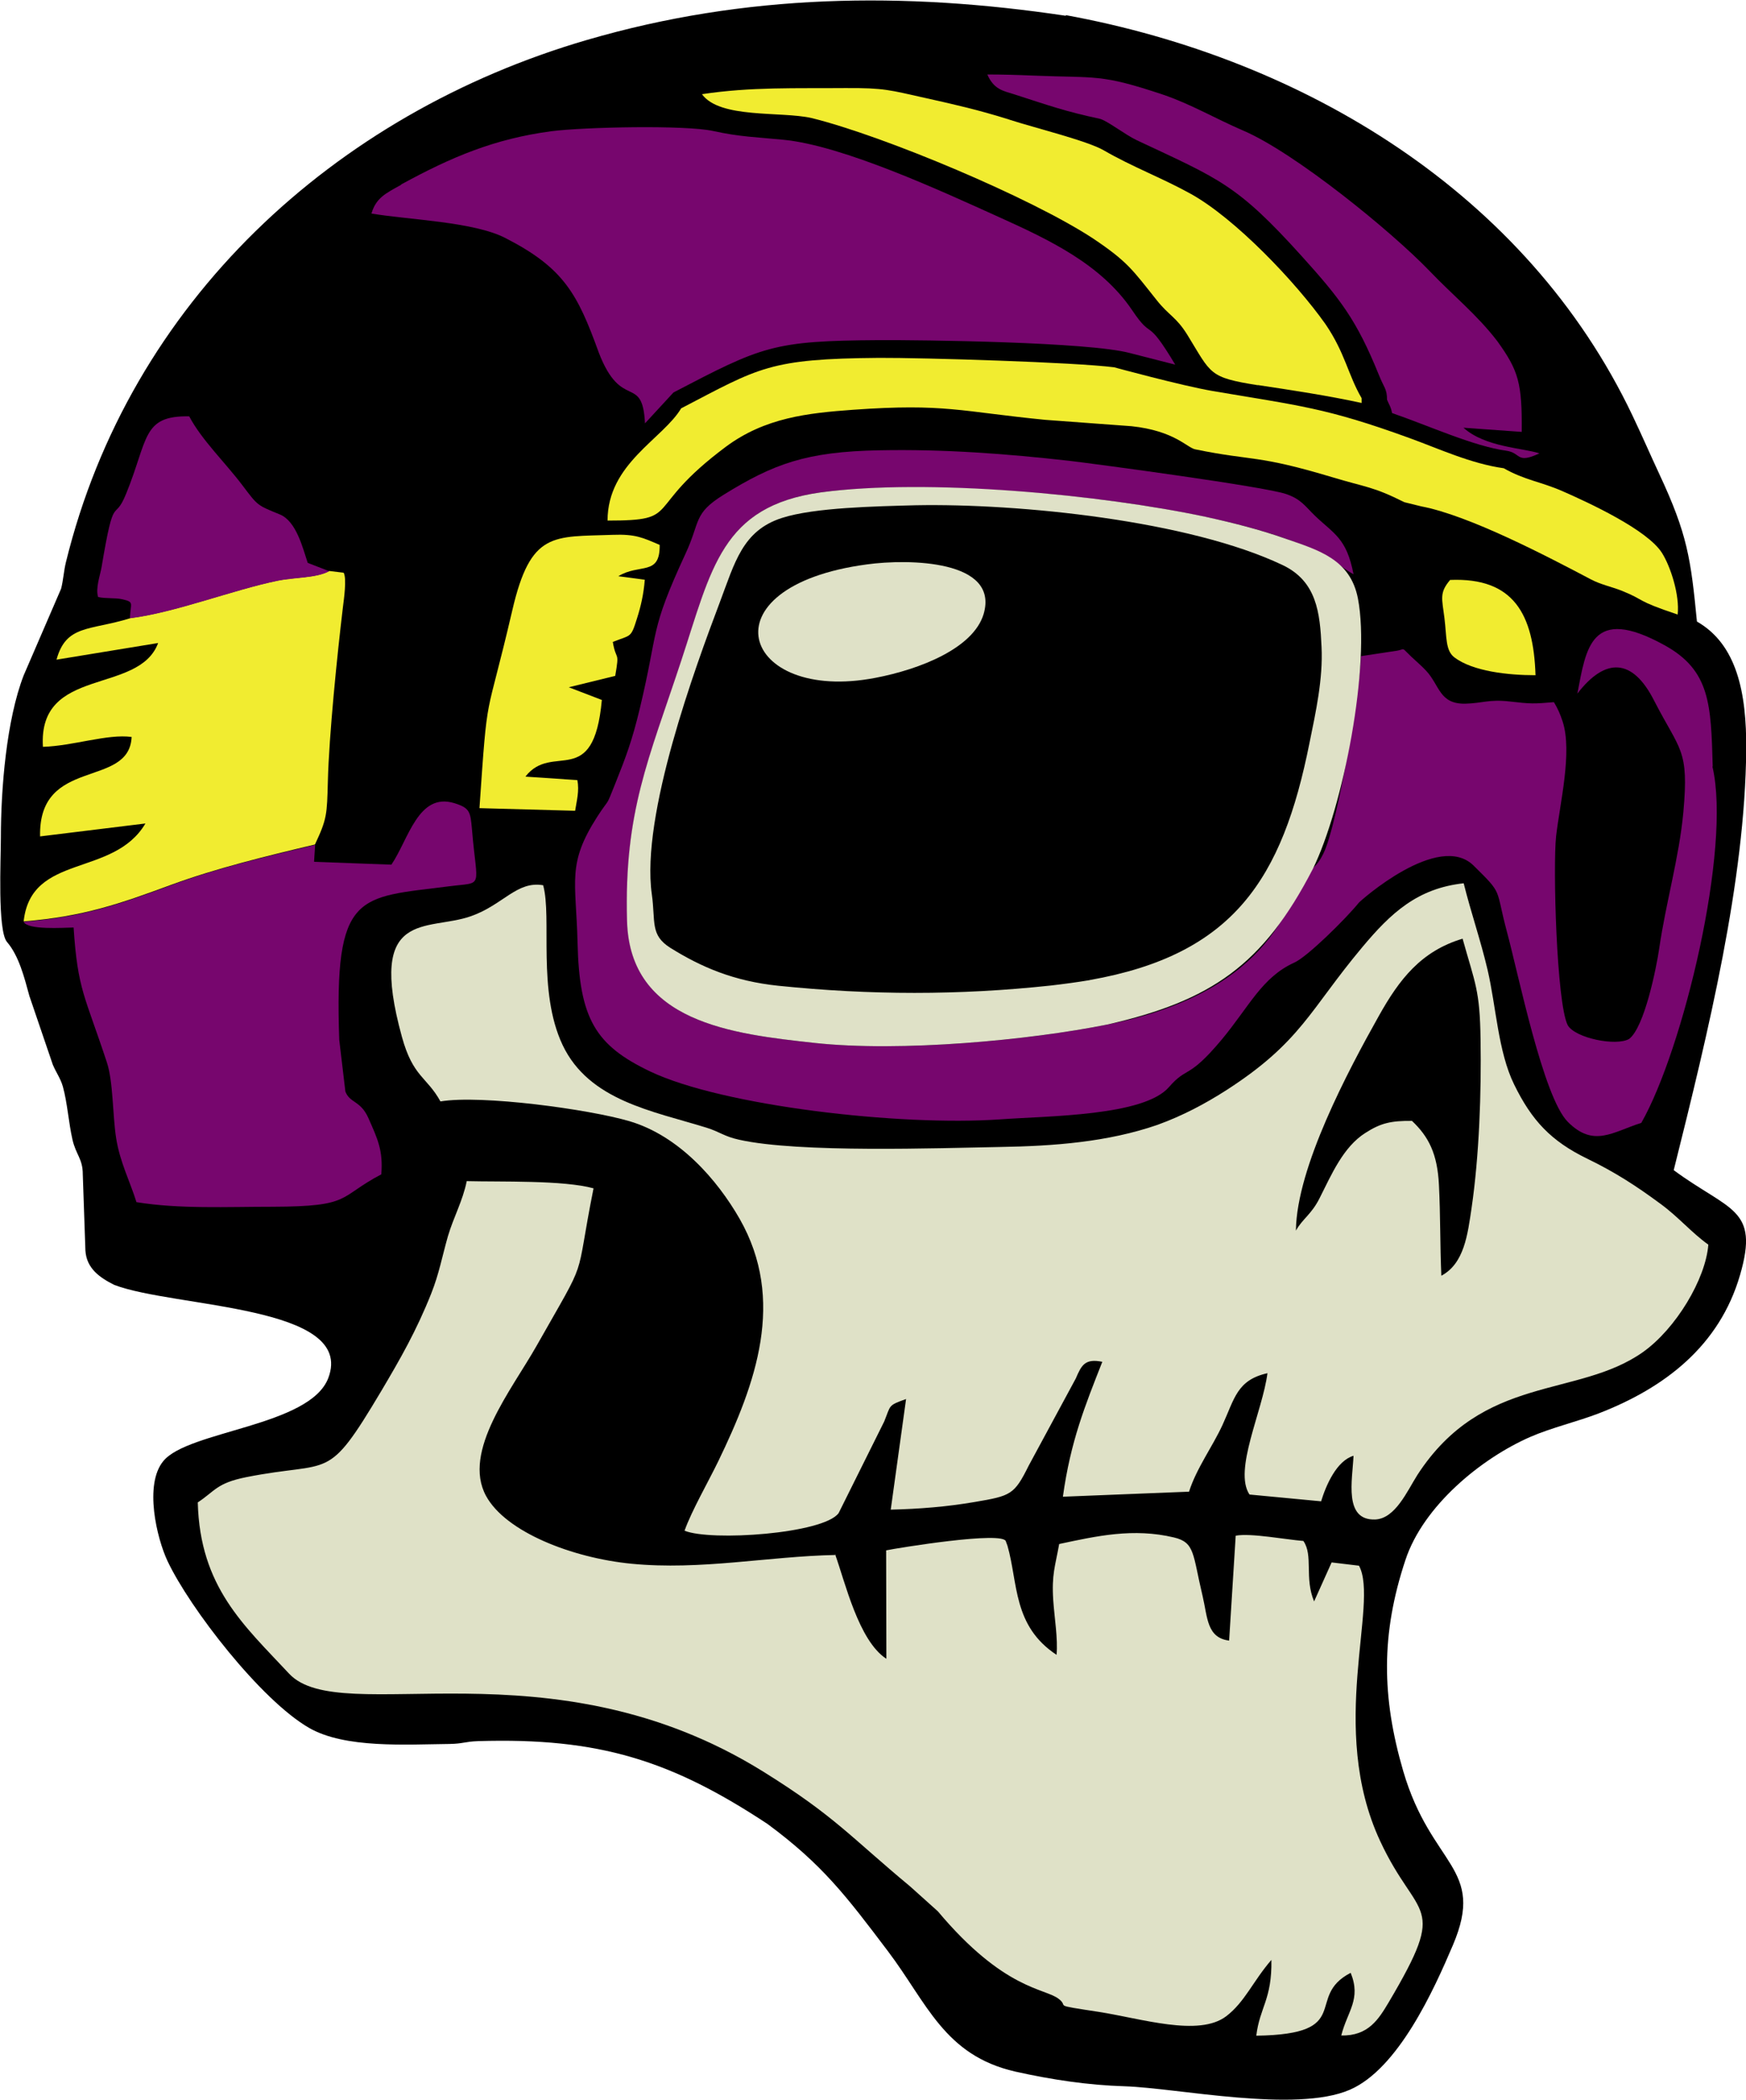 <?xml version="1.0" encoding="UTF-8"?>
<!DOCTYPE svg PUBLIC "-//W3C//DTD SVG 1.1//EN" "http://www.w3.org/Graphics/SVG/1.1/DTD/svg11.dtd">
<!-- Creator: CorelDRAW -->
<svg xmlns="http://www.w3.org/2000/svg" xml:space="preserve" width="43.035mm" height="51.754mm" version="1.1" style="shape-rendering:geometricPrecision; text-rendering:geometricPrecision; image-rendering:optimizeQuality; fill-rule:evenodd; clip-rule:evenodd"
viewBox="0 0 79.72 95.87"
 xmlns:xlink="http://www.w3.org/1999/xlink"
 xmlns:xodm="http://www.corel.com/coreldraw/odm/2003">
 <defs>
  <style type="text/css">
   <![CDATA[
    .fil0 {fill:black}
    .fil2 {fill:#77066E}
    .fil1 {fill:#DFE1C7}
    .fil3 {fill:#F1EC30}
   ]]>
  </style>
 </defs>
 <g id="Camada_x0020_1">
  <g id="_2076186228656">
   <path class="fil0" d="M48.66 0.69c10.87,1.99 21.04,8.11 25.88,18.29 0.42,0.88 0.81,1.78 1.22,2.66 1.29,2.76 1.44,3.87 1.72,6.74 1.82,1.04 2.27,3.24 2.25,5.85 -0.05,5.99 -1.72,12.84 -3.31,19.2 2.55,1.88 3.92,1.72 3.03,4.78 -0.94,3.25 -3.45,5.16 -6.44,6.32 -1.01,0.39 -2.15,0.65 -3.14,1.08 -2.26,0.99 -4.89,3.16 -5.7,5.62 -1.12,3.37 -1.09,6.25 -0.1,9.64 1.28,4.38 3.78,4.38 2.27,7.94 -0.88,2.07 -2.5,5.65 -4.71,6.61 -2.48,1.07 -7.84,-0.08 -10.28,-0.16 -1.67,-0.05 -3.33,-0.3 -4.99,-0.67 -3.25,-0.74 -4.04,-3.15 -5.82,-5.5 -1.89,-2.5 -2.98,-3.95 -5.5,-5.81 -4.38,-2.89 -7.68,-3.95 -13.21,-3.78 -0.61,0.02 -0.67,0.12 -1.32,0.13 -1.97,0.02 -4.75,0.21 -6.39,-0.73 -2.2,-1.26 -5.45,-5.46 -6.47,-7.62 -0.49,-1.04 -1.08,-3.5 -0.19,-4.57 1.14,-1.39 6.69,-1.58 7.53,-3.79 1.26,-3.33 -7.01,-3.2 -9.77,-4.25 -0.66,-0.33 -1.27,-0.75 -1.32,-1.57l-0.12 -3.48c0,-0.71 -0.31,-0.89 -0.47,-1.58 -0.18,-0.79 -0.23,-1.67 -0.44,-2.43 -0.11,-0.38 -0.31,-0.64 -0.46,-1l-1.07 -3.14c-0.23,-0.85 -0.48,-1.83 -1.02,-2.46 -0.44,-0.51 -0.28,-3.8 -0.28,-4.75 0,-2.28 0.26,-5.4 1.04,-7.42l1.71 -3.96c0.1,-0.38 0.12,-0.8 0.22,-1.21 2.91,-11.87 12.24,-20.48 23.8,-23.85 7.23,-2.11 14.45,-2.21 21.86,-1.1z"/>
   <path class="fil1" d="M59.17 56.17c0.04,-2.87 2.37,-7.26 3.79,-9.79 0.93,-1.66 1.92,-2.95 3.82,-3.52 0.57,2.05 0.79,2.33 0.82,4.6 0.04,2.43 -0.06,5.3 -0.41,7.7 -0.18,1.2 -0.33,2.53 -1.38,3.09 -0.06,-1.37 -0.04,-2.78 -0.11,-4.15 -0.07,-1.42 -0.47,-2.2 -1.23,-2.92 -0.96,-0.01 -1.43,0.1 -2.13,0.55 -1.01,0.64 -1.54,1.89 -2.09,2.98 -0.37,0.74 -0.78,0.94 -1.08,1.48zm-21.01 14.83c-3.09,0.06 -6.16,0.71 -9.33,0.4 -2.68,-0.26 -5.74,-1.44 -6.64,-3.1 -1.1,-2.03 1.18,-4.85 2.31,-6.85 2.44,-4.31 1.7,-2.68 2.6,-7.19 -1.36,-0.38 -4.25,-0.29 -5.79,-0.33 -0.18,0.9 -0.6,1.64 -0.86,2.52 -0.27,0.95 -0.4,1.7 -0.76,2.61 -0.68,1.71 -1.41,2.98 -2.28,4.45 -2.53,4.25 -2.22,3.15 -6.18,3.94 -1.34,0.27 -1.41,0.63 -2.2,1.15 0.1,3.87 2.11,5.61 4.17,7.82 2.37,2.54 11.9,-1.6 21.66,4.48 3.25,2.02 3.98,2.98 6.69,5.23l1.27 1.14c3.03,3.61 4.88,3.5 5.52,4 0.51,0.39 -0.41,0.25 1.81,0.59 1.95,0.3 4.58,1.16 5.84,0.2 0.85,-0.65 1.22,-1.6 2.06,-2.57 0.03,1.81 -0.53,2.15 -0.69,3.46 4.53,-0.06 2.18,-1.77 4.31,-2.87 0.49,1.21 -0.15,1.75 -0.43,2.86 1.24,0.03 1.71,-0.75 2.17,-1.52 2.76,-4.67 1.32,-3.66 -0.4,-7.37 -2.4,-5.17 -0.03,-10.84 -0.96,-12.56l-1.25 -0.15 -0.8 1.78c-0.45,-1.07 -0.03,-2.1 -0.49,-2.76 -0.79,-0.06 -2.4,-0.37 -3.09,-0.24l-0.3 4.79c-1.02,-0.13 -0.98,-1.05 -1.21,-2.03 -0.46,-1.92 -0.34,-2.45 -1.31,-2.68 -1.85,-0.44 -3.51,-0.07 -5.24,0.3 -0.18,1.02 -0.35,1.38 -0.27,2.58 0.05,0.75 0.22,1.76 0.15,2.48 -2,-1.32 -1.75,-3.27 -2.24,-4.98l-0.07 -0.19c-0.06,-0.51 -5,0.3 -5.47,0.4l0.01 4.95c-1.27,-0.82 -1.89,-3.53 -2.34,-4.77zm-6.91 -1.11c1.21,0.5 6.35,0.14 7.04,-0.8l2.08 -4.18c0.31,-0.76 0.16,-0.73 1,-1.03l-0.7 5.05c1.3,-0.03 2.56,-0.13 3.84,-0.35 1.65,-0.28 1.8,-0.33 2.46,-1.66l2.15 -3.98c0.26,-0.61 0.42,-0.92 1.21,-0.76 -0.79,2.01 -1.45,3.63 -1.8,6.16l5.76 -0.23c0.34,-1.07 1.07,-2.05 1.53,-3.05 0.55,-1.2 0.66,-2.05 2.05,-2.36 -0.22,1.73 -1.56,4.43 -0.82,5.54l3.27 0.31c0.23,-0.75 0.71,-1.85 1.48,-2.08 -0.05,1.11 -0.46,2.96 0.99,2.91 0.92,-0.04 1.46,-1.3 1.93,-2.04 3,-4.62 7.3,-3.49 10.29,-5.6 1.51,-1.07 2.87,-3.34 2.99,-4.91 -0.76,-0.54 -1.37,-1.27 -2.18,-1.86 -1.12,-0.83 -2.1,-1.46 -3.36,-2.07 -1.64,-0.8 -2.52,-1.73 -3.33,-3.39 -0.73,-1.49 -0.82,-3.56 -1.21,-5.23 -0.31,-1.33 -0.76,-2.62 -1.09,-3.95 -2.11,0.23 -3.32,1.35 -4.64,2.93 -2.38,2.84 -2.78,4.31 -6.17,6.5 -1.01,0.65 -2.04,1.19 -3.17,1.6 -2.28,0.79 -4.76,0.97 -7.16,1.01 -2.83,0.05 -9.22,0.28 -11.94,-0.33 -0.69,-0.15 -0.88,-0.36 -1.49,-0.55 -2.45,-0.76 -5.36,-1.23 -6.57,-3.77 -1.17,-2.47 -0.48,-5.81 -0.89,-7.3 -1.2,-0.21 -1.82,0.89 -3.29,1.41 -1.99,0.71 -4.78,-0.38 -3.16,5.51 0.51,1.85 1.13,1.81 1.76,2.95 1.88,-0.31 6.78,0.36 8.62,0.9 2.28,0.67 4.02,2.68 5.04,4.46 2.12,3.72 0.74,7.52 -0.97,11.06 -0.44,0.91 -1.23,2.29 -1.54,3.17z"/>
   <path class="fil2" d="M63.33 18.25c0.09,0.23 0.17,0.3 0.23,0.61 1.63,0.56 3.73,1.52 5.22,1.72 0.69,0.1 0.44,0.62 1.51,0.12 -0.76,-0.25 -2.48,-0.28 -3.47,-1.17l2.66 0.19c0.02,-2.23 -0.14,-2.79 -1.12,-4.15 -0.93,-1.21 -2.01,-2.07 -3.08,-3.19 -1.76,-1.83 -6.16,-5.41 -8.52,-6.42 -1.28,-0.55 -2.39,-1.21 -3.66,-1.64 -2.87,-0.96 -3.02,-0.75 -5.94,-0.87 -0.7,-0.03 -1.38,-0.05 -2.08,-0.05 0.3,0.69 0.73,0.75 1.24,0.91 1.49,0.48 2.32,0.78 3.88,1.11 0.33,0.07 1.17,0.73 1.7,0.98 3.79,1.78 4.58,2.02 7.53,5.29 1.77,1.96 2.51,2.92 3.52,5.41 0.24,0.61 0.38,0.64 0.38,1.16zm-45.02 -9.81c-0.7,0.39 -1.14,0.59 -1.35,1.31 1.72,0.29 4.67,0.37 6.12,1.12 2.67,1.37 3.29,2.55 4.26,5.23 1.04,2.7 1.99,0.94 2.11,3.23l1.3 -1.41c4.06,-2.12 4.54,-2.36 9.39,-2.39 1.91,-0.01 9.56,0.08 11.45,0.59l2.07 0.53c-1.37,-2.29 -0.99,-1.03 -1.97,-2.49 -1.42,-2.1 -3.8,-3.22 -6.08,-4.25 -2.59,-1.17 -7.12,-3.27 -9.85,-3.53 -1.21,-0.12 -1.98,-0.13 -3.2,-0.4 -1.27,-0.28 -5.9,-0.18 -7.38,0.01 -2.62,0.35 -4.57,1.18 -6.86,2.43z"/>
   <path class="fil2" d="M78.2 34.98c-0.08,-2.81 -0.11,-4.37 -2.2,-5.52 -3.37,-1.86 -3.58,0.14 -3.98,2.21 1.28,-1.66 2.52,-1.63 3.51,0.33 1.18,2.3 1.59,2.19 1.33,5.08 -0.19,2.06 -0.8,4.14 -1.1,6.21 -0.13,0.9 -0.68,3.63 -1.38,4.15 -0.6,0.34 -2.46,-0.04 -2.8,-0.63 -0.51,-1.01 -0.68,-7.25 -0.53,-8.63 0.17,-1.48 0.75,-3.84 0.3,-5.23 -0.11,-0.34 -0.22,-0.59 -0.4,-0.89 -0.93,0.08 -1.05,0.08 -2.01,-0.03 -0.96,-0.11 -1.24,0.08 -2.04,0.1 -1.19,0.02 -1.16,-0.84 -1.79,-1.51 -0.27,-0.29 -0.6,-0.55 -0.9,-0.86 -0.18,-0.19 -0.13,-0.1 -0.42,-0.05 -0.55,0.08 -1.1,0.17 -1.65,0.25 -0.04,1.52 -1.06,7.69 -1.72,9.02 -0.31,0.63 -0.46,0.57 -0.8,0.97 -0.77,0.89 -1.27,5.28 -9.05,6.83 -3.53,0.71 -9.44,1.27 -13.37,0.84 -3.74,-0.41 -8.43,-0.93 -8.56,-5.56 -0.14,-5 0.99,-7.39 2.46,-11.85 1.39,-4.24 1.84,-7.1 6.4,-7.73 5.16,-0.71 16.93,0.26 22.1,2.46 1.48,0.63 1.47,0.88 2.2,1.28 -0.32,-1.67 -0.9,-1.84 -1.78,-2.69 -0.43,-0.42 -0.62,-0.74 -1.29,-0.97 -0.95,-0.34 -8.72,-1.38 -9.91,-1.52 -2.84,-0.32 -5.73,-0.54 -8.67,-0.48 -3.34,0.06 -4.83,0.62 -7.11,2.03 -1.4,0.87 -1.05,1.21 -1.74,2.69 -1.66,3.59 -1.21,3.41 -2.09,7.08 -0.35,1.46 -0.63,2.2 -1.13,3.45 -0.45,1.12 -0.2,0.54 -0.81,1.48 -1.39,2.17 -0.97,2.9 -0.9,5.75 0.08,3.48 0.82,4.69 3.31,5.88 3.31,1.58 11.43,2.51 15.98,2.19 2.22,-0.16 6.56,-0.15 7.71,-1.47 0.85,-0.98 0.86,-0.32 2.41,-2.17 1.27,-1.53 1.84,-2.85 3.32,-3.52 0.6,-0.27 2.35,-2 2.94,-2.73 0.06,-0.08 3.64,-3.27 5.24,-1.7 1.37,1.35 0.98,0.99 1.52,3.01 0.53,1.96 1.66,7.56 2.78,8.69 1.18,1.19 2.04,0.47 3.36,0.05 1.91,-3.35 4.12,-12.53 3.25,-16.26z"/>
   <path class="fil2" d="M14.38 38.58c-2.27,0.54 -4.53,1.08 -6.59,1.85 -2.28,0.84 -3.96,1.44 -6.71,1.66 0.18,0.38 1.78,0.27 2.28,0.26 0.19,2.87 0.51,3.09 1.52,6.16 0.29,0.87 0.26,2.41 0.42,3.44 0.17,1.11 0.64,2 0.93,2.94 1.96,0.32 4.12,0.21 6.22,0.21 3.64,-0.01 2.96,-0.43 4.96,-1.48 0.09,-1.1 -0.18,-1.64 -0.59,-2.57 -0.36,-0.81 -0.84,-0.67 -1.05,-1.21l-0.28 -2.36c-0.24,-6.8 0.86,-6.48 5,-7.01 1.63,-0.21 1.29,0.17 1.06,-2.6 -0.07,-0.81 -0.1,-0.98 -0.81,-1.2 -1.65,-0.5 -2.09,1.67 -2.87,2.81l-3.53 -0.13 0.05 -0.77z"/>
   <path class="fil3" d="M5.94 28.23c-1.84,0.57 -2.92,0.28 -3.36,1.89l4.64 -0.76c-0.88,2.38 -5.49,1.04 -5.26,4.74 1.38,-0.04 2.94,-0.6 4.05,-0.45 -0.11,2.37 -4.26,0.88 -4.18,4.54l4.81 -0.59c-1.47,2.48 -5.22,1.34 -5.56,4.47 2.75,-0.22 4.43,-0.82 6.71,-1.66 2.06,-0.76 4.32,-1.31 6.59,-1.85 0.55,-1.17 0.55,-1.36 0.59,-2.89 0.05,-2.07 0.43,-5.81 0.69,-7.97 0.04,-0.31 0.18,-1.3 0.03,-1.55l-0.66 -0.08c-0.57,0.32 -1.59,0.28 -2.36,0.44 -2.01,0.41 -4.69,1.46 -6.73,1.71z"/>
   <path class="fil1" d="M49.77 44.75c-0.6,0.1 -1.19,0.18 -1.8,0.25 -4.19,0.45 -8.24,0.44 -12.43,0.01 -2.03,-0.21 -3.52,-0.85 -4.93,-1.73 -0.94,-0.59 -0.67,-1.19 -0.85,-2.46 -0.5,-3.6 1.98,-10.34 3.11,-13.33 0.68,-1.8 1.03,-3.26 2.83,-3.84 1.49,-0.48 4.29,-0.53 6.11,-0.58 4.75,-0.09 12.48,0.7 16.75,2.73 1.56,0.74 1.71,2.18 1.78,3.74 0.07,1.46 -0.26,2.96 -0.55,4.38 -1.24,6.21 -3.46,9.67 -10.04,10.83zm5.29 -21.15c-4.79,-1.02 -12.71,-1.77 -17.57,-1.12 -4.56,0.63 -5,3.49 -6.4,7.73 -1.47,4.46 -2.6,6.85 -2.46,11.85 0.13,4.63 4.82,5.15 8.56,5.56 3.94,0.43 9.84,-0.13 13.37,-0.84 4.74,-1.08 7.12,-2.72 9.38,-7.1 1.39,-2.82 2.65,-9.31 2.06,-12.36 -0.35,-1.78 -1.77,-2.19 -3.29,-2.72 -1.19,-0.42 -2.42,-0.73 -3.65,-1z"/>
   <path class="fil3" d="M31.11 18.63c-0.84,1.42 -3.37,2.53 -3.37,5.14 3.49,0 1.53,-0.48 5.4,-3.37 1.79,-1.33 3.74,-1.54 5.81,-1.69 4.2,-0.3 4.9,0.08 8.78,0.46l3.93 0.29c1.99,0.21 2.55,1 2.93,1.06 2.63,0.54 2.78,0.23 6.21,1.26 1.62,0.49 1.86,0.42 3.32,1.15l0.77 0.19c2.18,0.41 5.75,2.28 7.74,3.33 0.45,0.24 0.95,0.34 1.41,0.52 1.14,0.46 0.56,0.42 2.56,1.09 0.1,-0.89 -0.33,-2.21 -0.72,-2.82 -0.67,-1.05 -3.3,-2.27 -4.53,-2.81 -1,-0.44 -1.72,-0.5 -2.69,-1.05 -1.5,-0.21 -2.96,-0.89 -4.28,-1.37 -3.87,-1.41 -5.05,-1.48 -9.03,-2.16 -1.4,-0.24 -4.48,-1.08 -4.48,-1.08 -1.78,-0.23 -8.73,-0.44 -10.73,-0.43 -5.03,0.04 -5.46,0.44 -9.03,2.3z"/>
   <path class="fil3" d="M57.42 17.58c1.53,0.23 3.25,0.49 4.75,0.82l0 -0.22c-0.62,-1.06 -0.75,-2.06 -1.65,-3.38 -1.35,-1.91 -4.12,-4.83 -6.17,-5.96 -1.3,-0.72 -2.65,-1.22 -3.96,-1.98 -0.74,-0.43 -3.2,-1.04 -4.25,-1.38l-0.15 -0.05c-1.36,-0.42 -2.32,-0.64 -3.71,-0.95 -1.67,-0.37 -1.89,-0.47 -3.69,-0.46 -2.24,0.02 -4.3,-0.06 -6.54,0.28 0.82,1.13 3.6,0.77 5.01,1.09 3.31,0.82 10.02,3.64 12.85,5.5 1.58,1.06 1.8,1.43 2.9,2.81 0.57,0.72 0.89,0.76 1.41,1.6 1.1,1.79 0.96,1.93 3.22,2.29z"/>
   <path class="fil3" d="M21.89 36.9l4.37 0.12c0.07,-0.46 0.2,-0.91 0.1,-1.4l-2.37 -0.16c1.24,-1.6 3.11,0.65 3.49,-3.5l-1.51 -0.58 2.12 -0.52c0.21,-1.2 0.04,-0.64 -0.11,-1.55 0.83,-0.33 0.82,-0.16 1.1,-1.06 0.18,-0.56 0.31,-1.13 0.36,-1.78l-1.21 -0.16c0.98,-0.6 1.91,0.01 1.89,-1.43 -0.77,-0.33 -1.1,-0.5 -2.15,-0.46 -2.71,0.1 -3.74,-0.18 -4.58,3.45 -1.24,5.33 -1.11,3.36 -1.5,9.05z"/>
   <path class="fil2" d="M5.94 28.23c2.04,-0.25 4.72,-1.3 6.73,-1.71 0.77,-0.16 1.79,-0.12 2.36,-0.44l-0.98 -0.38c-0.23,-0.69 -0.52,-1.9 -1.27,-2.21 -1.05,-0.43 -1,-0.39 -1.71,-1.33 -0.76,-1.01 -1.87,-2.08 -2.43,-3.15 -2.16,-0.04 -1.86,1.03 -2.88,3.53 -0.57,1.41 -0.53,-0.19 -1.12,3.34 -0.06,0.37 -0.29,0.98 -0.16,1.38 0.35,0.08 0.8,0.03 1.09,0.1 0.58,0.13 0.39,0.16 0.36,0.88z"/>
   <path class="fil1" d="M39.58 25.77c-7.54,1.01 -5.73,6.36 0.39,5.18 2.04,-0.39 4.47,-1.35 4.94,-2.91 0.73,-2.48 -3.43,-2.53 -5.33,-2.27z"/>
   <path class="fil3" d="M70.11 30.83c-0.09,-2.79 -1,-4.47 -3.9,-4.35 -0.5,0.59 -0.37,0.85 -0.26,1.73 0.11,0.89 0.04,1.49 0.46,1.81 0.84,0.63 2.42,0.81 3.7,0.81z"/>
  </g>
 </g>
</svg>
